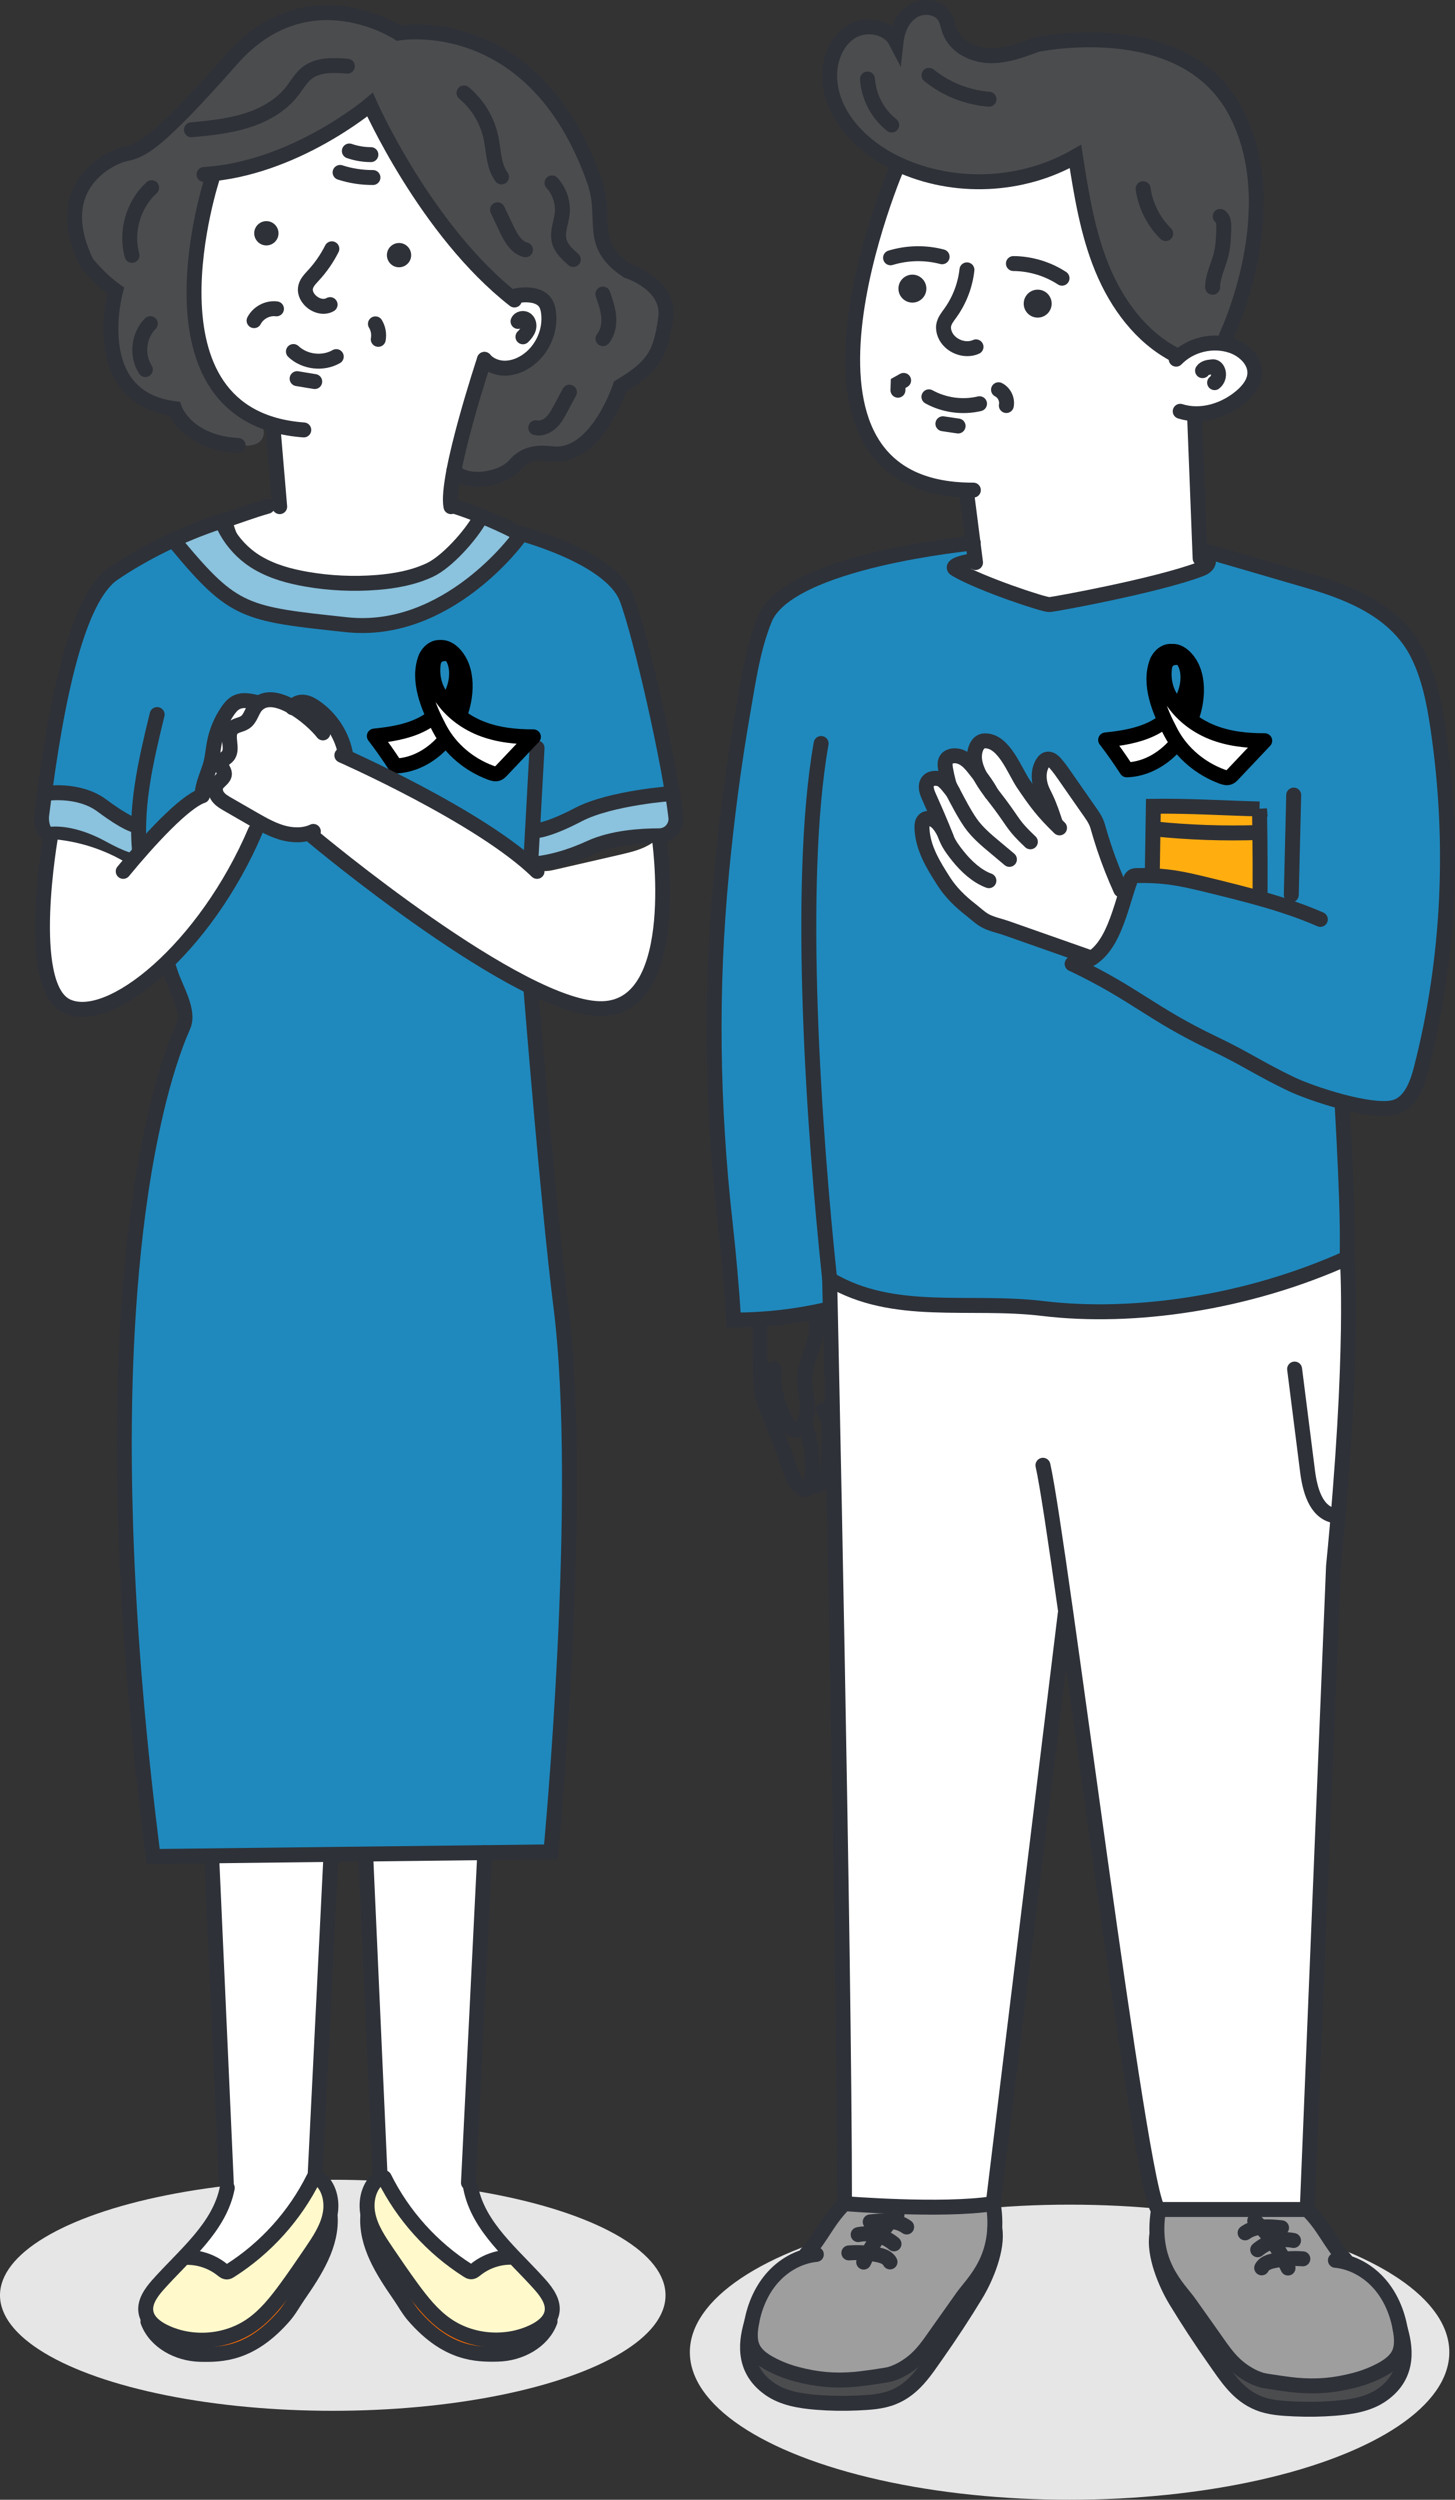 <?xml version="1.0" encoding="UTF-8"?>
<svg xmlns="http://www.w3.org/2000/svg" viewBox="0 0 240.4 412.87">
  <rect x="0" y="0" width="240.4" height="412.87" fill="#333333" stroke="none"/>
  <g style="isolation: isolate;">
    <g id="_圖層_2" data-name="圖層 2">
      <g id="_圖層_1-2" data-name="圖層 1">
        <g>
          <ellipse cx="54.98" cy="379.1" rx="54.98" ry="19.08" style="fill: #e6e6e7; mix-blend-mode: multiply;"/>
          <ellipse cx="176.72" cy="388.5" rx="62.74" ry="24.37" style="fill: #e6e6e7; mix-blend-mode: multiply;"/>
          <g>
            <path d="M75.93,40.32c.32.31.65.62.97.93,1.49,1.47,2.87,3.04,4.13,4.7.81,1.06,1.66,2.23,2.93,2.62,1.64.49,3.53-.46,5.07.28,1.2.58,1.75,2.06,1.65,3.38s-.73,2.55-1.34,3.74c-.23.45-.46.89-.69,1.34-.34.66-.69,1.33-1.24,1.83-1.29,1.17-3.24,1.06-4.97.89-.8-.08-1.68-.21-2.18-.84-.39.63-.58,1.35-.77,2.06-1.15,4.29-2.5,8.52-4.02,12.69l.41-.8c-.62.09-.88.84-.95,1.46-.14,1.23-.5,2.36-.59,3.62-.03.49-.38,4.89-.06,5.01,3.7,1.35,7.33,2.91,10.86,4.68-1.66,1.71-3.35,3.43-5.37,4.68-1.83,1.14-3.89,1.85-5.97,2.43-7.37,2.03-15.22,2.29-22.71.75-2.91-.6-5.82-1.49-8.24-3.22-2.42-1.73-4.29-4.41-4.47-7.38,2.31-.47,4.62-.94,6.94-1.4.41-.08.87-.2,1.08-.56.15-.26.13-.59.1-.9-.37-4-.74-8-1.11-12.01-4.07-1.32-8.32-3.8-10.83-7.25-2.05-2.82-2.98-6.27-3.87-9.64-.55-2.09-1.11-4.19-1.66-6.28-1.43-5.4.32-10.93,1.02-16.47,1.43-.31,2.7-.8,4.03-1.35,1.25-.52,2.8-.28,4.15-.4,3.3-.3,6.55-1.13,9.58-2.47,4.67-2.06,8.73-5.23,12.83-8.27.13-.09.27-.19.43-.2.32,0,.5.36.61.67,1.48,4.4,3.65,8.57,6.46,12.27,1.28,1.68,3.1,3.16,4.08,4.99.92,1.71,2.31,3.06,3.71,4.4Z" style="fill: #fff;"/>
            <path d="M20,134.59c-3.47-2.02-7.19-4.1-11.2-3.9-.43.02-.89.08-1.2.38-.32.3-.4.78-.46,1.22-.15,1.08-.31,2.19-.07,3.26.24,1.07.96,2.1,2.02,2.38.65.18,1.34.05,2.01.04,2.6-.06,4.94,1.44,7.19,2.76,2.24,1.32,4.85,2.54,7.36,1.85.2-.06.41-.13.55-.29.14-.17.18-.4.21-.62.2-1.67.38-3.13-1.14-4.01-1.76-1.01-3.52-2.05-5.27-3.07Z" style="fill: #8bc2dd;"/>
            <path d="M96.44,134.55c3.12-1.19,6.31-2.21,9.54-3.05,1.43-.37,2.88-.71,4.35-.71.18,0,.38.01.51.14.13.13.14.33.14.51.03,1.92,0,3.83-.11,5.74,0,.13-.02.26-.08.37-.1.17-.31.23-.5.28-4.97,1.24-10.12.92-15.01,2.65-2.05.73-4.12,1.74-6.33,1.79-1.31.03-1.33-.28-1.32-1.48,0-.65,0-1.35.1-2,.2-1.27.27-1.76,1.5-1.98,2.52-.45,4.84-1.37,7.22-2.27Z" style="fill: #8bc2dd;"/>
            <path d="M84.32,89.89c-.04.06-.08.11-.12.17-3.49,4.72-8.1,8.9-13.73,10.73-6.15,2-12.7,2.77-19.15,2.19-3.33-.3-6.66-.96-9.74-2.41-.88-.42-1.74-.9-2.58-1.42-3.76-2.37-7.04-5.7-9.54-9.68,2.21-1.65,4.7-2.81,7.28-3.43,2.6,3.28,5.35,6.68,9,8.22,1.42.6,2.93.88,4.43,1.14,4.96.84,10.03,1.33,14.98.37,2.81-.54,5.57-1.59,8.05-3.21,1.23-.8,2.39-1.75,3.43-2.84,1.04-1.09,1.78-2.48,2.56-3.76.08-.14.18-.28.33-.35.16-.07.35-.02.51.03,1.07.32,2.13.66,3.18,1.04.67.24,1.42.58,1.65,1.25.23.67-.13,1.37-.55,1.96Z" style="fill: #8bc2dd;"/>
            <path d="M80.34,59.83c-1.76,3.49-3.13,7.16-4.49,10.82-.86,2.3-.73,5.13-1.12,7.55,2.78.79,4.75.43,7.59-.07.72-.13,1.45-.3,2.08-.69.66-.41,1.15-1.03,1.77-1.49,2.14-1.6,5.2-.98,7.72-1.9,2.06-.75,3.61-2.47,4.85-4.27,1.24-1.8,2.28-3.77,3.77-5.37,3.59-3.86,7.67-7.08,6.98-12.97-.13-1.1-.43-2.19-1.04-3.11-.95-1.41-2.51-2.25-3.89-3.24-1.69-1.22-3.67-2.97-4.53-4.92-.88-1.98-.78-4.04-.98-6.14-.12-1.25-.47-2.46-.81-3.67-.73-2.55-1.47-5.12-2.68-7.49-1.32-2.57-3.16-4.83-4.99-7.06-2.14-2.61-4.34-5.28-7.25-6.97-3.04-1.77-6.62-2.33-10.1-2.87-3.21-.49-6.33-.36-9.44-1.31-1.36-.41-2.66-1.01-4-1.46-6.93-2.31-15.11-.21-20.07,5.15-1.4,1.52-2.56,3.26-4,4.74-2.18,2.24-4.98,3.84-7.02,6.22-.67.78-1.25,1.65-1.97,2.38-.62.63-1.33,1.16-2.07,1.63-1.9,1.22-4.03,2.09-6.24,2.56-4.61.98-6.86,7.6-5.97,12.23.66,3.42,3.12,6.18,5.55,8.68.34.35.7.72,1.16.9-.08-.27-.11-.55-.1-.82-.89,3.55-1.13,7.25-.71,10.88.12,1.02.29,2.04.7,2.98.7,1.6,2.03,2.84,3.38,3.95,2.03,1.66,4.44,3.23,7.05,2.98.55,1.95,2.16,3.48,3.98,4.36,1.83.89,3.86,1.22,5.87,1.5,1.48.2,3.33.19,4.03-1.12.57-1.05,0-2.4-.9-3.2-.89-.8-2.04-1.22-3.06-1.85-1.89-1.17-3.28-3.01-4.24-5.01-.96-2-1.51-4.17-2.03-6.33-.63-2.65-1.2-5.33-1.28-8.05-.05-1.82.12-3.64.51-5.41.88-4.02,1.3-7.67,2.51-11.6.15-.5.32-1.02.68-1.41.45-.49,1.13-.69,1.78-.87,2.43-.66,4.88-1.26,7.28-2,6.11-1.88,12-4.76,16.68-9.1.58,2.58,2,4.89,3.43,7.11,4.46,6.95,9.2,13.72,14.19,20.29,1.28,1.68,2.81,3.48,4.91,3.68,1.42.13,2.88-.51,4.24-.12,1.29.37,2.18,1.63,2.42,2.95s-.07,2.68-.53,3.93c-.74,1.99-1.97,3.9-3.84,4.91-1.87,1-4.41,1.13-5.78-.5Z" style="fill: #4b4c4e;"/>
            <path d="M94.13,91.25c.7.16,1.41.04,2.13.3,2.67.96,5.02,3.81,6.43,6.18,1.89,3.17,2.81,6.8,3.7,10.38l2.91,11.64c.5,2,1.02,3.99,1.5,5.99.25,1.04.2,2.07.07,3.12-.2,1.64-.15,1.7-1.62,2.02-2.34.52-4.76.65-7.11,1.18-4.79,1.1-9.44,2.77-13.82,5-.59,5.59-1.33,11.2-1.49,16.79-.18,6.05.56,11.53,1.35,17.53.46,3.52.65,7.06.83,10.6.22,4.24.44,8.49.66,12.73.19,3.64,1.09,7.14,1.31,10.84.22,3.78.98,7.51,1.72,11.21,1.81,9.02.77,18.05.95,27.25.15,7.89-.37,15.92-.79,23.8-.3,5.64-.59,11.28-.74,16.92-.07,2.85-.11,5.7-.09,8.55.01,1.38.24,2.91.08,4.28-.12,1.01-.66,1.95-.75,3.03-.11,1.47.03,3.04-.63,4.41-.09.18-.19.36-.35.49-.17.13-.39.19-.61.23-.73.14-1.42.08-2.15.07-20.35-.28-40.74-.97-61.03.65-.41.03-.86.06-1.2-.18-.31-.21-.58-.57-.58-.95,0-2.54-.26-5.74-.83-9.73-.97-6.77-2.31-15.57-2.15-22.4.19-8.27-2.1-16.46-1.84-24.73.33-10.53.28-21.07.92-31.59.34-5.59.85-11.17,1.68-16.71.42-2.79.95-5.55,1.49-8.32.43-2.24,1.66-4.96,1.66-7.22.21-.88.43-1.76.64-2.64.66-2.7,1.29-5.43,2.13-8.08.68-2.16,2.06-4.62,1.88-6.93-.16-2.16-1.33-4.6-1.93-6.68-1.32-4.51-2.63-9.03-3.95-13.54-.92-3.15-1.39-7.63-3.04-10.45-1.14-1.95-4.6-3.82-6.81-4.48-2.37-.7-4.74-1.2-7.24-1.1,1.52-9.59,3.4-18.32,6.52-27.51.78-2.3,1.68-4.63,3.29-6.44,1.2-1.35,2.74-2.36,4.26-3.35,1.76-1.15,3.52-2.29,5.28-3.44.31-.2.66-.42,1.04-.38.36.04.65.31.92.56,2.74,2.66,5.58,5.23,8.53,7.66,2.7,2.22,7.12,2.73,10.46,3.63,2.81.75,5.65,1.47,8.54,1.8,2.87.33,6.42.83,9.19-.03,3.11-.96,5.89-2.75,8.6-4.5,1.09-.71,2.19-1.41,3.28-2.12,1.39-.9,3.16-1.67,4.4-2.73,1.08-.93,1.83-2.19,2.59-3.37.58-.89,1.08-2.43,2.3-2.23,1.63.27,3.15.97,4.65,1.66.88.41,1.86,1.06,2.79,1.3.02,0,.05.01.07.02Z" style="fill: #1f89bd;"/>
            <path d="M221.47,209.03c-14.07,6.92-30.32,7.4-45.99,7.63-7.1.1-14.23.17-21.3-.63-3.56-.4-7.09-1.02-10.55-1.97-2.17-.6-6.39-3.93-6.79-.15-.08.74.12,1.46.57,2.05-1.55.64-16.33,1.55-16.31,1.93-.37-8.22-1.02-16.43-1.94-24.61-.69-6.09-2.32-12.75-1.88-18.9.56-7.96,1.22-15.91,1.9-23.86.71-8.23,1.44-16.46,2.24-24.68.3-3.17.62-6.34.95-9.5.55-5.17,2.35-10.28,5.09-14.7.13-.21.26-.42.4-.63.5-.76,1.02-1.51,1.65-2.16.9-.94,1.99-1.67,3.12-2.31,5.12-2.91,11.03-4.04,16.82-5.11,2.57-.48,5.14-.96,7.71-1.44.7-.13,1.43-.26,2.13-.12.7.14,1.38.63,1.53,1.33.25,1.16-2.02,2.47-2.84,3,3.02,1.24,6.09,2.38,9.19,3.43,2.89.97,5.68,2.2,8.73,1.98,4.1-.3,8.17-.96,12.16-1.95,1.93-.48,4.08-.91,5.9-1.74,1.32-.6,3.17-1.06,4.22-2.07.62-.6.88-1.7.97-2.5,4.71.05,9.37,1.22,13.77,2.83,2.25.83,4.46,1.79,6.61,2.85,2.09,1.03,4.34,1.6,6.53,2.39.54.19,1.09.4,1.54.76.57.46.92,1.12,1.33,1.73,1.48,2.19,3.71,3.64,5.09,5.89,1.35,2.2,2.1,4.71,2.76,7.18.7,2.61,1.34,5.23,1.66,7.91.24,2.01.3,4.04.36,6.07.17,6.14.35,12.28.52,18.43.08,2.87.1,5.98-1.56,8.32-.51.72-1.52,1.4-1.82,2.23-.25.7-.04,1.74-.08,2.48-.12,2.43-.3,4.86-.52,7.29-.46,4.88-1.82,10.65-6.44,12.3-1.84.66-5.09.33-6.55,1.74-.84.8-.41,2.5-.39,3.65.03,1.51.06,3.03.08,4.54.11,6.15.23,12.29.34,18.44" style="fill: #1f89bd;"/>
            <path d="M190.76,149.86c.06.46.14.95.43,1.31.39.48,1.05.62,1.67.71,2.49.36,5.02.38,7.54.4,1.74.01,3.48.02,5.22.03.59,0,1.25-.02,1.68-.42.43-.41.49-1.06.52-1.65.26-5.55.26-11.12,0-16.67-4.86-.75-9.8-1-14.71-.74-1.54.08-2.03.28-2.2,1.73-.19,1.69-.41,3.37-.51,5.06-.2,3.41-.08,6.85.37,10.23Z" style="fill: #ffad0f;"/>
            <path d="M51.43,372.25c-1.41,2.81-3.34,5.36-5.64,7.49-.4.37-.82.73-1.19,1.14-.67.74-1.18,1.62-1.85,2.37-1.58,1.78-3.89,2.72-6.19,3.33-.93.24-1.87.45-2.83.48-2.04.07-4.03-.62-5.93-1.37-.2-.08-.42-.16-.63-.13s-.42.24-.36.45c.03.11.11.19.2.27,1.71,1.52,4.16,1.78,6.44,1.97,2.35.2,4.82.38,6.99-.56.62-.27,1.2-.63,1.78-.99.91-.56,1.82-1.12,2.73-1.69.83-.51,4.48-4.96,5.44-6.65.78-1.38,1.73-2.66,2.4-4.09.47-1,1.2-2.9.71-4.01-.61-1.36-1.75,1.38-2.05,1.98Z" style="fill: #ff6d04;"/>
            <path d="M80.32,385.82c-1.64-.08-3.37-.25-4.72-1.18-.9-.62-1.57-1.53-2.46-2.15-.81-.56-1.78-.87-2.55-1.48-.81-.65-1.33-1.58-1.87-2.46-1.78-2.92-3.98-5.54-6.18-8.16-.56.47-.27,1.37.06,2.02,2.34,4.58,5.07,9,8.53,12.81.45.49.91.98,1.45,1.37.84.61,1.83.97,2.81,1.29,2.16.7,4.41,1.21,6.68,1.08,2.26-.13,4.56-.98,6.08-2.66.44-.49.81-1.04,1.33-1.46-3,.98-6.02,1.14-9.16.98Z" style="fill: #ff6d04;"/>
            <path d="M77.17,360.2c.82,1.95,1.65,3.91,2.47,5.86,1.08,2.55,2.29,5.26,4.66,6.69-1.62.19-3.2.67-4.65,1.42-.65.33-1.35.73-2.06.57-.37-.09-.69-.33-1-.56-4.55-3.52-8.56-7.75-11.84-12.48-.39-.56-.77-1.13-.97-1.78-.13-.43-.18-.89-.23-1.34-.6-5.61-1.2-11.21-1.8-16.82-.36-3.32-.16-6.79-.24-10.13-.05-2.31-.54-4.66-.65-6.99-.13-2.65-.25-5.3-.38-7.95-.17-3.47-.33-6.95.01-10.4,6.7.23,13.42.21,20.12-.05-1.07,13.18-2.14,26.37-2.59,39.59-.09,2.56-.57,5.13-.82,7.67-.13,1.28-.07,2.57-.02,3.86.04.88-.35,2.01-.01,2.82Z" style="fill: #fff;"/>
            <path d="M54.38,306.79c-.37,9.18-.75,18.36-1.12,27.54-.09,2.14-.02,4.32-.19,6.46-.16,2.03-.33,4.06-.53,6.1-.29,2.94-.09,5.91-.39,8.85-.07.65-.16,1.3-.15,1.96.02.7.28,1.25.05,1.93-.41,1.19-1.02,2.29-1.74,3.31-1.49,2.11-3.4,3.87-5.22,5.68-.75.75-1.55,1.47-2.17,2.33-.4.56-.74,1.17-1.26,1.63-.5.45-1.14.7-1.77.95l-2.04.82c-.14.06-.29.12-.44.12-.21,0-.41-.09-.61-.19-1.74-.85-3.59-1.49-5.48-1.92,1.28-2.04,2.57-4.08,3.85-6.12.58-.91,1.16-1.84,1.51-2.86.33-.96.46-1.99.54-3,.38-4.48.07-8.99-.24-13.47-.33-4.86-.67-9.72-1-14.58-.28-4.04-.18-8.1-.55-12.14-.07-.77-.16-1.54-.2-2.32-.06-1.01-.05-2.01-.05-3.02.02-2.61.04-5.21.06-7.82,1.13-.73,3.15-.35,4.43-.35,1.64,0,3.27.03,4.91.06,3.26.05,6.53.11,9.8.05Z" style="fill: #fff;"/>
            <path d="M45.55,368.77c-1.41,1.34-2.82,2.69-4.28,3.97-.92.81-1.93,1.62-3.13,1.81-1.5.24-2.94-.51-4.35-1.07-1.41-.56-3.13-.9-4.34.02-.42.32-.73.77-1.03,1.2l-4.08,5.97c-.15.22-.3.45-.31.71-.01.25.11.49.25.71.96,1.54,2.6,2.57,4.33,3.1s3.57.62,5.39.62c1.96,0,3.97-.09,5.77-.88,2.28-1,3.95-2.99,5.54-4.92.7-.85,1.4-1.7,2.1-2.55,1.95-2.37,3.91-4.75,5.51-7.37,1.08-1.77,2.02-3.78,1.79-5.84-.14-1.23-.73-2.4-1.62-3.27-.2-.19-.43-.45-.69-.58-.51-.25-.36-.29-.66.13-.36.5-.5,1.29-.8,1.84-1.33,2.47-3.39,4.46-5.39,6.37Z" style="fill: #fff9cb;"/>
            <path d="M67.46,366c.62.68,1.3,1.3,1.94,1.95,2.38,2.42,4.36,5.46,7.49,6.77.22.09.44.17.68.15.24-.02.45-.15.65-.28.44-.28.88-.55,1.32-.83.76-.48,1.56-.97,2.45-1.04,1.06-.09,2.07.42,3.02.91,1.02.53,2.06,1.08,2.86,1.9,1.05,1.07,1.61,2.51,2.14,3.91.41,1.06.82,2.22.52,3.32-.47,1.74-2.46,2.57-4.24,2.85-2.49.39-5.06.2-7.52-.35-1.69-.38-3.36-.93-4.86-1.8-2.26-1.31-4.04-3.29-5.69-5.31-1.14-1.39-2.24-2.82-3.34-4.25-1-1.3-2.01-2.61-2.65-4.11-.94-2.21-1.03-4.68-.96-7.08.05-1.67,1.38-4.18,2.82-1.9,1.12,1.77,1.94,3.62,3.37,5.19Z" style="fill: #fff9cb;"/>
            <path d="M74.99,77.77c2.05,2.38,8.02,1.5,10.14-1.01,2.11-2.51,5.11-1.86,6.48-1.78,7.09.39,10.86-11.16,10.86-11.16,5.78-3.43,6.72-5.65,7.51-11.27s-6.32-7.82-6.32-7.82c-6.74-4.46-3.21-8.44-5.44-14.82C88.23,1.46,65.83,5.45,65.83,5.45c0,0-14.98-9.94-27.59,4.36-12.6,14.3-15,15.08-17.43,15.57-2.43.49-12.78,5.11-6.49,18.05,0,0,2.1,2.66,4.79,4.57,0,0-4.9,17.64,9.73,19.5,0,0,1.88,5.6,10.52,6.08" style="fill: none; stroke: #2e3138; stroke-linecap: round; stroke-miterlimit: 10; stroke-width: 2.47px;"/>
            <path d="M33.71,28.82c14.83-.9,27.43-11.53,27.43-11.53,0,0,9.25,20.88,23.86,32.26" style="fill: none; stroke: #2e3138; stroke-linecap: round; stroke-miterlimit: 10; stroke-width: 2.47px;"/>
            <path d="M84.63,49.03c.86-.26,1.77-.37,2.67-.32,1.01.06,2.09.36,2.71,1.17.38.49.54,1.12.62,1.74.41,3.14-1.14,6.45-3.82,8.13-1.04.66-2.26,1.08-3.49,1.06-1.23-.02-2.48-.52-3.28-1.45" style="fill: none; stroke: #2e3138; stroke-linecap: round; stroke-miterlimit: 10; stroke-width: 2.47px;"/>
            <path d="M35.15,29.16s-13.23,39.77,15.04,41.85" style="fill: none; stroke: #2e3138; stroke-linecap: round; stroke-miterlimit: 10; stroke-width: 2.47px;"/>
            <path d="M80.04,59.36s-6.47,19.48-5.53,24.32" style="fill: none; stroke: #2e3138; stroke-linecap: round; stroke-miterlimit: 10; stroke-width: 2.47px;"/>
            <path d="M76.66,15.35c2.27,1.89,3.87,4.55,4.47,7.44.46,2.2.4,4.63,1.73,6.43" style="fill: none; stroke: #2e3138; stroke-linecap: round; stroke-miterlimit: 10; stroke-width: 2.47px;"/>
            <path d="M82.2,34.65c.49,1.03.98,2.07,1.47,3.1.7,1.47,1.58,3.1,3.15,3.51" style="fill: none; stroke: #2e3138; stroke-linecap: round; stroke-miterlimit: 10; stroke-width: 2.47px;"/>
            <path d="M91.2,30.21c1.26,1.36,1.89,3.29,1.68,5.13-.17,1.48-.85,2.95-.5,4.4.3,1.29,1.35,2.25,2.34,3.12" style="fill: none; stroke: #2e3138; stroke-linecap: round; stroke-miterlimit: 10; stroke-width: 2.47px;"/>
            <path d="M99.61,48.57c.42,1.21.85,2.44.96,3.72.11,1.28-.14,2.64-.94,3.64" style="fill: none; stroke: #2e3138; stroke-linecap: round; stroke-miterlimit: 10; stroke-width: 2.47px;"/>
            <path d="M94.08,64.77c-.49.92-.98,1.83-1.47,2.75-.44.82-.89,1.65-1.56,2.28-.68.63-1.63,1.05-2.53.85" style="fill: none; stroke: #2e3138; stroke-linecap: round; stroke-miterlimit: 10; stroke-width: 2.47px;"/>
            <path d="M24.84,53.45c-1.96,1.93-2.32,5.28-.82,7.59" style="fill: none; stroke: #2e3138; stroke-linecap: round; stroke-miterlimit: 10; stroke-width: 2.47px;"/>
            <path d="M25.05,31c-3.02,2.75-4.33,7.25-3.24,11.18" style="fill: none; stroke: #2e3138; stroke-linecap: round; stroke-miterlimit: 10; stroke-width: 2.47px;"/>
            <path d="M57.39,10.93c-2.29-.18-4.82-.3-6.64,1.11-1.04.8-1.68,2-2.49,3.03-1.88,2.41-4.68,3.97-7.6,4.87-2.92.9-5.98,1.21-9.03,1.5" style="fill: none; stroke: #2e3138; stroke-linecap: round; stroke-miterlimit: 10; stroke-width: 2.47px;"/>
            <path d="M42.03,38.2c-.18,1.09.56,2.13,1.65,2.31,1.09.18,2.13-.56,2.31-1.65s-.56-2.13-1.65-2.31c-1.09-.18-2.13.56-2.31,1.65Z" style="fill: #2e3138;"/>
            <path d="M63.95,41.81c-.18,1.09.56,2.13,1.65,2.31s2.13-.56,2.31-1.65c.18-1.09-.56-2.13-1.65-2.31-1.09-.18-2.13.56-2.31,1.65Z" style="fill: #2e3138;"/>
            <path d="M61.28,25.54c-1.21,0-2.42-.21-3.56-.6" style="fill: none; stroke: #2e3138; stroke-linecap: round; stroke-miterlimit: 10; stroke-width: 2.47px;"/>
            <path d="M61.62,29.32c-1.84.01-3.68-.27-5.43-.84" style="fill: none; stroke: #2e3138; stroke-linecap: round; stroke-miterlimit: 10; stroke-width: 2.47px;"/>
            <path d="M54.83,41.09c-.8,1.59-1.82,3.07-3.03,4.38-.58.64-1.25,1.3-1.34,2.16-.09.79.33,1.56.91,2.1.84.79,2.17,1.16,3.17.58" style="fill: none; stroke: #2e3138; stroke-linecap: round; stroke-miterlimit: 10; stroke-width: 2.47px;"/>
            <path d="M55.56,58.9c-2.21,1.27-5.23.91-7.08-.84" style="fill: none; stroke: #2e3138; stroke-linecap: round; stroke-miterlimit: 10; stroke-width: 2.47px;"/>
            <path d="M52,63.02c-.97-.16-1.94-.32-2.91-.48" style="fill: none; stroke: #2e3138; stroke-linecap: round; stroke-miterlimit: 10; stroke-width: 2.47px;"/>
            <path d="M62.03,53.49c.46.76.63,1.69.47,2.56" style="fill: none; stroke: #2e3138; stroke-linecap: round; stroke-miterlimit: 10; stroke-width: 2.47px;"/>
            <path d="M45.68,51.01c-1.47-.19-3.02.63-3.7,1.95" style="fill: none; stroke: #2e3138; stroke-linecap: round; stroke-miterlimit: 10; stroke-width: 2.47px;"/>
            <line x1="45.14" y1="71.05" x2="46.21" y2="83.68" style="fill: none; stroke: #2e3138; stroke-linecap: round; stroke-miterlimit: 10; stroke-width: 2.47px;"/>
            <path d="M85.59,53.09c.19-.51.95-.64,1.37-.3s.53.98.36,1.5-.53.95-.92,1.34" style="fill: none; stroke: #2e3138; stroke-linecap: round; stroke-miterlimit: 10; stroke-width: 2.47px;"/>
            <path d="M74.99,83.58c3.38,1.1,6.68,2.46,9.86,4.05" style="fill: none; stroke: #2e3138; stroke-linecap: round; stroke-miterlimit: 10; stroke-width: 2.47px;"/>
            <path d="M79.33,85.6c-1.6,2.9-5.52,7.23-8.29,8.53-2.77,1.3-5.77,1.83-8.75,2.07-3.89.31-7.8.13-11.66-.54-2.8-.49-5.59-1.24-8.11-2.73-2.51-1.49-4.68-3.89-5.87-6.83,2.57-.82,4.99-1.76,7.54-2.48" style="fill: none; stroke: #2e3138; stroke-linecap: round; stroke-miterlimit: 10; stroke-width: 2.47px;"/>
            <path d="M85.05,87.83s15.86,3.92,18.54,11.08c2.3,6.15,7.1,27.31,8.08,36.06.18,1.65-1.12,3.09-2.79,3.08-3,0-7.71.3-11.37,1.98-5.81,2.68-9.82,2.7-9.82,2.7" style="fill: none; stroke: #2e3138; stroke-linecap: round; stroke-miterlimit: 10; stroke-width: 2.47px;"/>
            <line x1="88.73" y1="123.54" x2="87.68" y2="142.74" style="fill: none; stroke: #2e3138; stroke-linecap: round; stroke-miterlimit: 10; stroke-width: 2.47px;"/>
            <path d="M37.61,85.77s-9.52,2.6-18.88,8.97c-5.83,3.97-9.37,19.98-11.84,39.84-.16,1.28.24,3.34,1.53,3.21,1.77-.19,4.88.3,8.44,2.26,6.59,3.61,6.32,1.64,6.32,1.64" style="fill: none; stroke: #2e3138; stroke-linecap: round; stroke-miterlimit: 10; stroke-width: 2.47px;"/>
            <path d="M25.96,118.02c-1.89,7.77-3.8,15.75-2.77,23.67.27,2.13.76,4.22,1.28,6.3,1.09,4.34,2.35,8.65,3.77,12.9.84,2.51,3.11,6.1,2.04,8.57-.44,1.01-.86,2.03-1.24,3.07-1.72,4.67-2.96,9.52-3.98,14.38-1.8,8.55-2.88,17.25-3.57,25.96-1.03,13.07-1.15,26.21-.73,39.31.59,18.21,2.24,36.38,4.54,54.45l65.72-.77s5.62-58.65,1.65-90.11c-2.11-16.69-4.98-52.81-4.98-52.81" style="fill: none; stroke: #2e3138; stroke-linecap: round; stroke-miterlimit: 10; stroke-width: 2.47px;"/>
            <path d="M85.66,88.83s-11.68,16.15-28.41,14.35c-16.74-1.79-18.61-1.95-27.97-13.2" style="fill: none; stroke: #2e3138; stroke-linecap: round; stroke-miterlimit: 10; stroke-width: 2.47px;"/>
            <path d="M111.12,131.05s-10.21.7-15.57,3.5c-5.36,2.81-7.26,2.67-7.26,2.67" style="fill: none; stroke: #2e3138; stroke-linecap: round; stroke-miterlimit: 10; stroke-width: 2.47px;"/>
            <path d="M22.24,136.28s-1.4-.25-5.37-3.21c-3.97-2.96-9.51-1.99-9.51-1.99" style="fill: none; stroke: #2e3138; stroke-linecap: round; stroke-miterlimit: 10; stroke-width: 2.47px;"/>
            <line x1="80.1" y1="305.99" x2="77.4" y2="360.51" style="fill: none; stroke: #2e3138; stroke-linecap: round; stroke-miterlimit: 10; stroke-width: 2.47px;"/>
            <line x1="60.43" y1="306.63" x2="62.8" y2="359.42" style="fill: none; stroke: #2e3138; stroke-linecap: round; stroke-miterlimit: 10; stroke-width: 2.47px;"/>
            <line x1="54.67" y1="306.62" x2="52.06" y2="359.42" style="fill: none; stroke: #2e3138; stroke-linecap: round; stroke-miterlimit: 10; stroke-width: 2.47px;"/>
            <line x1="35" y1="307.26" x2="37.39" y2="360.51" style="fill: none; stroke: #2e3138; stroke-linecap: round; stroke-miterlimit: 10; stroke-width: 2.47px;"/>
            <path d="M77.77,361.33c1.28,6.55,7.05,11.05,11.48,16.04,1.15,1.3,2.3,2.93,1.93,4.62-.31,1.44-1.63,2.43-2.95,3.08-4.56,2.24-10.32,1.8-14.48-1.1-2.29-1.59-4.05-3.81-5.7-6.06-1.43-1.95-2.79-3.95-4.15-5.95-1.29-1.9-2.62-3.87-3.09-6.12-.48-2.25.09-4.88,1.97-6.21" style="fill: none; stroke: #2e3138; stroke-linecap: round; stroke-miterlimit: 10; stroke-width: 2.47px;"/>
            <path d="M84.27,372.81c-2.03.02-4.05.74-5.64,2.01-.25.2-.52.42-.84.4-.19-.02-.35-.12-.51-.22-5.87-3.73-10.7-9.09-13.79-15.32" style="fill: none; stroke: #2e3138; stroke-linecap: round; stroke-miterlimit: 10; stroke-width: 2.47px;"/>
            <path d="M90.88,383.41c-1.26,3.37-5,5.32-8.59,5.41s-8.41,0-13.89-6.28c-.91-1.04-1.57-2.28-2.36-3.42-2.76-4-5.64-8.42-5.26-13.26" style="fill: none; stroke: #2e3138; stroke-linecap: round; stroke-miterlimit: 10; stroke-width: 2.47px;"/>
            <path d="M37.55,361.36c-1.28,6.55-7.05,11.05-11.48,16.04-1.15,1.3-2.3,2.93-1.93,4.62.31,1.44,1.63,2.43,2.95,3.08,4.56,2.24,10.32,1.8,14.48-1.1,2.29-1.59,4.05-3.81,5.7-6.06,1.43-1.95,2.79-3.95,4.15-5.95,1.29-1.9,2.62-3.87,3.09-6.12.48-2.25-.09-4.88-1.97-6.21" style="fill: none; stroke: #2e3138; stroke-linecap: round; stroke-miterlimit: 10; stroke-width: 2.47px;"/>
            <path d="M31.05,372.84c2.03.02,4.05.74,5.64,2.01.25.2.52.42.84.4.19-.02.35-.12.51-.22,5.87-3.73,10.7-9.09,13.79-15.32" style="fill: none; stroke: #2e3138; stroke-linecap: round; stroke-miterlimit: 10; stroke-width: 2.47px;"/>
            <path d="M24.44,383.44c1.26,3.37,5,5.32,8.59,5.41,3.59.09,8.41,0,13.89-6.28.91-1.04,1.57-2.28,2.36-3.42,2.76-4,5.64-8.42,5.26-13.26" style="fill: none; stroke: #2e3138; stroke-linecap: round; stroke-miterlimit: 10; stroke-width: 2.47px;"/>
            <polygon points="137.11 213.05 139.53 362.76 140.35 364.02 162.99 364.18 164.46 362.76 172.32 296.62 176.5 269.22 179.46 290.5 188.31 351.21 190.68 363.2 192.34 365.22 216.02 364.13 221.17 249.5 222.81 213.93 222.59 207.78 205.5 213.93 197.57 215.53 179.96 216.71 163.56 216.27 150.39 215.2 141.23 214.03 138.1 211.87 137.11 213.05" style="fill: #fff;"/>
            <path d="M148.26,27.29c-.81,2.68-1.62,5.37-2.43,8.05-1.21,4.01-2.42,8.02-3.15,12.14-.43,2.44-.7,4.91-.96,7.38-.47,4.48-.91,9.07.17,13.44.27,1.11.65,2.19,1.17,3.21,1.53,2.96,4.27,5.16,7.27,6.61,3,1.46,6.27,2.25,9.51,3.02.25,2.9.71,5.64.96,8.54.1,1.09.08,2.42-.87,2.98-.55.32-1.45.55-1.3,1.16.05.19.21.34.37.46,4.36,3.58,10.15,5.12,15.8,5.08,1.22,0,2.44-.08,3.63-.35,1.26-.28,2.47-.76,3.7-1.17,5.48-1.83,11.46-2.17,16.62-4.77-.52-5.4-1.04-10.84-.67-16.25.19-2.75-.43-5.5.01-8.23,2.07-.72,3.74-1.43,5.58-2.62.97-.63,1.93-1.35,2.45-2.38.85-1.68.25-3.84-1.1-5.14-1.35-1.3-3.29-1.85-5.17-1.86-1.88-.01-3.72.44-5.54.9-.39.1-.79.19-1.19.13-.37-.06-.7-.26-1.01-.46-5.27-3.38-9.22-8.76-10.87-14.79-.71-2.58-1.02-5.28-1.93-7.79-1.01-2.76-2.77-5.46-2.33-8.37-2.54.87-5.09,1.74-7.63,2.61-1.67.57-3.35,1.14-5.1,1.41-1.8.27-3.63.2-5.43,0-3.69-.41-7.15-1.43-10.54-2.93Z" style="fill: #fff;"/>
            <path d="M130.34,395.93c3.67,1.48,7.77,1.38,11.72,1.24,2.31-.08,4.75-.2,6.65-1.52,1.02-.7,1.79-1.7,2.55-2.68,1.9-2.46,3.8-4.91,5.69-7.37,1.43-1.85,2.92-3.85,3.1-6.18-1.43-.19-2.66.95-3.62,2.01-1.92,2.12-3.74,4.34-5.44,6.64-.98,1.32-1.98,2.72-3.48,3.41-1.25.57-2.68.56-4.05.54-2.75-.04-5.49-.08-8.24-.12-2.05-.03-4.12-.06-6.09-.63-1.21-.35-5.95-3.75-4.62-.53.98,2.37,3.53,4.25,5.83,5.18Z" style="fill: #4b4c4e;"/>
            <path d="M134.79,371.25c-.46.67-.96,1.33-1.62,1.8-.75.53-1.65.77-2.48,1.16-2.34,1.09-3.99,3.32-4.9,5.73-.91,2.41-1.15,5.02-1.29,7.59-.02.44-.04.92.2,1.3.23.36.65.55,1.05.71,3.5,1.43,7.12,2.64,10.87,3.09,5.8.7,12.21-.74,16-5.18,1.12-1.32,1.98-2.84,3-4.24.83-1.13,1.76-2.18,2.62-3.28,3.27-4.18,5.47-9.18,6.36-14.41.04-.26.08-.54-.02-.79-.23-.55-.99-.59-1.59-.55-5.9.46-11.82.58-17.73.36-1.84-.07-5.36-1.06-6.77.3-1.54,1.48-2.44,4.6-3.7,6.41Z" style="fill: #9e9e9f;"/>
            <path d="M225.55,396.61c-3.67,1.48-7.77,1.38-11.72,1.24-1.82-.06-3.71-.13-5.41-.84-1.88-.78-3.27-1.67-4.57-3.17-2.04-2.35-3.79-5.57-5.54-8.14-.65-.96-1.26-1.94-1.87-2.93-.5-.8-1-1.62-1.19-2.55.87-.05,1.47-.19,2.29.24.75.4,1.37,1.03,1.93,1.65,1.92,2.12,3.74,4.34,5.44,6.64.98,1.32,1.98,2.72,3.48,3.41,1.25.57,2.68.56,4.05.54,2.75-.04,5.49-.08,8.24-.12,2.05-.03,4.12-.06,6.09-.63,1.21-.35,5.95-3.75,4.62-.53-.98,2.37-3.53,4.25-5.83,5.18Z" style="fill: #4b4c4e;"/>
            <path d="M220.53,372.3c.46.67.96,1.33,1.62,1.8.75.53,1.65.77,2.48,1.16,1.58.74,2.86,2.01,3.78,3.47.45.71.7,1.52,1.11,2.24.5.87,1.2,1.5,1.39,2.54.09.47.07.95.05,1.43-.05,1.2-.1,2.41-.15,3.61-.05,1.16-.11,1.57-1.24,2.03-3.5,1.43-7.12,2.64-10.87,3.09-5.8.7-12.21-.74-16-5.18-1.12-1.32-1.98-2.84-3-4.24-.83-1.13-1.76-2.18-2.62-3.28-3.27-4.18-5.47-9.18-6.36-14.41-.04-.26-.08-.54.02-.79.23-.55.99-.59,1.59-.55,5.9.46,11.82.58,17.73.36,1.84-.07,5.36-1.06,6.77.3,1.54,1.48,2.44,4.6,3.7,6.41Z" style="fill: #9e9e9f;"/>
            <path d="M158.33,5.96c-1.09-1.64-1.62-3.94-3.47-4.61-1.19-.43-2.53.02-3.6.71-1.45.94-2.6,2.32-3.27,3.9-2.04-1.33-4.77-1.54-7-.54-2.22,1.01-3.86,3.2-4.21,5.61-.55,3.9,2.05,7.5,4.68,10.43,3.39,3.78,7.42,6.01,12.32,7.36,3.87,1.06,7.95,1.35,11.93.81,3.81-.51,7.72-1.12,11.16-2.93,1.3,11.5,6.78,22.49,15.18,30.44.45.43.94.86,1.54.99.52.11,1.05-.02,1.57-.14,1.85-.45,3.69-.9,5.54-1.36.76-.19,1.56-.39,2.11-.94.48-.47.7-1.14.91-1.78,1.91-5.91,3.34-12.06,3.46-18.3.03-1.89-.05-3.79-.29-5.66-.21-1.67-.1-3.33-.42-5-.63-3.36-2.1-6.54-4.18-9.25-.63-.82-1.33-1.61-2.13-2.27-.53-.44-1.11-.82-1.68-1.2-3.18-2.11-6.21-4.19-10.01-4.98-2.48-.51-5.03-.54-7.56-.43-4.55.19-9.07.79-13.56,1.55-3.49.59-6.75,1.01-9.04-2.42Z" style="fill: #4b4c4e;"/>
            <path d="M153.06,47.67c0,1.28-1.04,2.31-2.31,2.31s-2.31-1.04-2.31-2.31,1.04-2.31,2.31-2.31,2.31,1.04,2.31,2.31Z" style="fill: #2e3138;"/>
            <circle cx="171.45" cy="50.15" r="2.31" style="fill: #2e3138;"/>
            <path d="M194.19,58.62c-5.65-2.92-9.66-8.38-12.08-14.26-2.42-5.88-3.43-12.23-4.42-18.51-8.81,5.06-20.08,5.55-29.29,1.28-5.9-2.73-11.29-8.09-11.32-14.6-.02-2.83,1.16-5.82,3.58-7.3,2.42-1.48,6.09-.87,7.39,1.64.22-1.99,1.11-4.03,2.83-5.07,1.72-1.04,4.31-.68,5.28,1.08.38.69.48,1.49.75,2.22.93,2.55,3.78,3.99,6.49,4.09,2.71.1,5.34-.87,7.88-1.82,0,0,24.12-5.21,32.79,10.91,8.67,16.12-1.48,37.31-1.48,37.31" style="fill: none; stroke: #2e3138; stroke-linecap: round; stroke-miterlimit: 10; stroke-width: 2.47px;"/>
            <path d="M194.33,59.32c2.32-2.41,6.08-3.3,9.23-2.2,2.03.71,3.91,2.52,3.77,4.66-.1,1.48-1.12,2.73-2.24,3.69-2.75,2.34-6.65,3.56-10.09,2.46" style="fill: none; stroke: #2e3138; stroke-linecap: round; stroke-miterlimit: 10; stroke-width: 2.47px;"/>
            <path d="M148.4,27.13s-23.44,53.94,12.42,53.82" style="fill: none; stroke: #2e3138; stroke-linecap: round; stroke-miterlimit: 10; stroke-width: 2.47px;"/>
            <line x1="197.4" y1="69.36" x2="198.29" y2="92.22" style="fill: none; stroke: #2e3138; stroke-linecap: round; stroke-miterlimit: 10; stroke-width: 2.47px;"/>
            <path d="M159.69,81.25c.5,3.89.99,7.78,1.49,11.66" style="fill: none; stroke: #2e3138; stroke-linecap: round; stroke-miterlimit: 10; stroke-width: 2.47px;"/>
            <path d="M159.76,44.57c-.28,2.55-1.23,5.03-2.73,7.12-.47.65-1.01,1.31-1.12,2.1-.07.48.03.98.21,1.43.78,1.91,3.26,2.91,5.14,2.07" style="fill: none; stroke: #2e3138; stroke-linecap: round; stroke-miterlimit: 10; stroke-width: 2.47px;"/>
            <path d="M167.44,43.53c2.83.02,5.66.87,8.03,2.42" style="fill: none; stroke: #2e3138; stroke-linecap: round; stroke-miterlimit: 10; stroke-width: 2.47px;"/>
            <path d="M155.66,42.41c-2.78-.73-5.77-.67-8.52.17" style="fill: none; stroke: #2e3138; stroke-linecap: round; stroke-miterlimit: 10; stroke-width: 2.47px;"/>
            <path d="M153.48,65.54c2.52,1.39,5.56,1.81,8.36,1.14" style="fill: none; stroke: #2e3138; stroke-linecap: round; stroke-miterlimit: 10; stroke-width: 2.47px;"/>
            <path d="M155.79,69.99c.84.12,1.67.25,2.51.37" style="fill: none; stroke: #2e3138; stroke-linecap: round; stroke-miterlimit: 10; stroke-width: 2.47px;"/>
            <path d="M164.98,64.37c.93.46,1.49,1.58,1.29,2.61" style="fill: none; stroke: #2e3138; stroke-linecap: round; stroke-miterlimit: 10; stroke-width: 2.47px;"/>
            <path d="M149.3,62.83c-.3.17-.6.33-.9.5-.01.38-.03.75-.04,1.12" style="fill: none; stroke: #2e3138; stroke-linecap: round; stroke-miterlimit: 10; stroke-width: 2.47px;"/>
            <path d="M160.78,92.65c-1.07.06-4.1.77-2.8,1.41,4.01,2.36,14.53,5.85,15.41,5.8.85-.05,17.64-3.12,24.81-5.8.58-.22,1.22-.52,1.42-1.1.2-.59-.47-1.37-.98-1.01" style="fill: none; stroke: #2e3138; stroke-linecap: round; stroke-miterlimit: 10; stroke-width: 2.47px;"/>
            <path d="M198.69,61.22c.32-.47.95-.57,1.52-.62.13-.01.26-.03.39,0,.25.06.44.27.56.5.36.69.14,1.63-.48,2.1" style="fill: none; stroke: #2e3138; stroke-linecap: round; stroke-miterlimit: 10; stroke-width: 2.47px;"/>
            <path d="M153.49,12.44c2.81,2.27,6.32,3.67,9.92,3.95" style="fill: none; stroke: #2e3138; stroke-linecap: round; stroke-miterlimit: 10; stroke-width: 2.47px;"/>
            <path d="M143.33,13.05c.19,2.94,1.68,5.78,4,7.6" style="fill: none; stroke: #2e3138; stroke-linecap: round; stroke-miterlimit: 10; stroke-width: 2.47px;"/>
            <path d="M188.87,31.17c.39,2.79,1.72,5.44,3.73,7.41" style="fill: none; stroke: #2e3138; stroke-linecap: round; stroke-miterlimit: 10; stroke-width: 2.47px;"/>
            <path d="M201.6,35.74c.57.37.62,1.17.6,1.85-.03,1.5-.09,3.01-.45,4.47-.45,1.81-1.38,3.52-1.4,5.39" style="fill: none; stroke: #2e3138; stroke-linecap: round; stroke-miterlimit: 10; stroke-width: 2.47px;"/>
            <path d="M135.67,122.8c-4.14,23.33-1.09,64.92,1.41,88.49,10.57,6.3,23.03,3.35,35.24,4.83,14.86,1.79,33.6-.83,50.27-8.34" style="fill: none; stroke: #2e3138; stroke-linecap: round; stroke-miterlimit: 10; stroke-width: 2.47px;"/>
            <path d="M208.1,133.6c.11,5.94.13,11.88.06,17.83,0,.27-.01.56-.18.76-.22.27-.62.29-.97.29h-14.61c-1.18-.01-2.13-.98-2.11-2.15l.27-17.16c5.85-.09,11.69.3,17.54.44Z" style="fill: none; stroke: #2e3138; stroke-linecap: round; stroke-miterlimit: 10; stroke-width: 2.47px;"/>
            <path d="M190.78,136.91c5.73.59,11.5.78,17.26.59" style="fill: none; stroke: #2e3138; stroke-linecap: round; stroke-miterlimit: 10; stroke-width: 2.47px;"/>
            <path d="M137.08,211.29s2.45,111.85,2.45,152.67c0,0,16.09,1.32,24.57,0l11.91-97.48" style="fill: none; stroke: #2e3138; stroke-linecap: round; stroke-miterlimit: 10; stroke-width: 2.47px;"/>
            <path d="M172.32,242.01c2.85,12.62,16.21,121.72,19.1,122.92h24.57l4.34-106.25c3.53-35.99,2.26-50.91,2.26-50.91,0-3.16.22-6.55-.87-25.9" style="fill: none; stroke: #2e3138; stroke-linecap: round; stroke-miterlimit: 10; stroke-width: 2.47px;"/>
            <path d="M164.1,363.96c1.47,8.86-3.29,12.93-5.07,15.44-1.31,1.85-2.62,3.71-3.94,5.56-1.11,1.57-2.32,3.42-3.76,4.71-1.2,1.07-2.72,2.02-4.28,2.47-.7.2-4.7.75-5.65.83-3.45.31-6.38.06-9.75-.83-1.53-.4-3.02-.98-4.41-1.73-1.18-.64-2.34-1.47-2.89-2.69-.49-1.09-.43-2.34-.26-3.51.42-2.85,1.52-5.64,3.38-7.83s4.54-3.76,7.41-4.03" style="fill: none; stroke: #2e3138; stroke-linecap: round; stroke-miterlimit: 10; stroke-width: 2.47px;"/>
            <path d="M133.24,372.26c2.62-2.93,3.49-5.54,6.29-8.31" style="fill: none; stroke: #2e3138; stroke-linecap: round; stroke-miterlimit: 10; stroke-width: 2.47px;"/>
            <path d="M124.2,383.55c-.76,2.63-1.9,7.59,2.94,10.99,2.24,1.58,5.08,2.02,7.81,2.24,2.23.18,4.47.21,6.71.11,2.01-.1,4.03-.19,5.91-.95,3.44-1.38,5.26-4.34,7.31-7.25,2.22-3.16,4.34-6.39,6.35-9.7,1.73-2.85,3.67-7.59,3.14-10.89" style="fill: none; stroke: #2e3138; stroke-linecap: round; stroke-miterlimit: 10; stroke-width: 2.47px;"/>
            <path d="M148.2,365.8c-2.29,2.24-4.17,4.9-5.5,7.82" style="fill: none; stroke: #2e3138; stroke-linecap: round; stroke-miterlimit: 10; stroke-width: 2.47px;"/>
            <path d="M143.78,366.98c2.06-.22,4.34-.38,6.02.84" style="fill: none; stroke: #2e3138; stroke-linecap: round; stroke-miterlimit: 10; stroke-width: 2.47px;"/>
            <path d="M141.79,369.08c2.07-.42,4.32.16,5.92,1.53" style="fill: none; stroke: #2e3138; stroke-linecap: round; stroke-miterlimit: 10; stroke-width: 2.47px;"/>
            <path d="M140.25,372.1c1.61-.12,3.24-.02,4.82.32.78.16,1.63.45,1.98,1.17" style="fill: none; stroke: #2e3138; stroke-linecap: round; stroke-miterlimit: 10; stroke-width: 2.47px;"/>
            <path d="M191.42,364.93c-1.47,8.86,3.29,12.93,5.07,15.44,1.31,1.85,2.62,3.71,3.94,5.56,1.11,1.57,2.32,3.42,3.76,4.71,1.2,1.07,2.72,2.02,4.28,2.47.7.2,4.7.75,5.65.83,3.45.31,6.38.06,9.75-.83,1.53-.4,3.02-.98,4.41-1.73,1.18-.64,2.34-1.47,2.89-2.69.49-1.09.43-2.34.26-3.51-.42-2.85-1.52-5.64-3.38-7.83s-4.54-3.76-7.41-4.03" style="fill: none; stroke: #2e3138; stroke-linecap: round; stroke-miterlimit: 10; stroke-width: 2.47px;"/>
            <path d="M222.28,373.24c-2.62-2.93-3.49-5.54-6.29-8.31" style="fill: none; stroke: #2e3138; stroke-linecap: round; stroke-miterlimit: 10; stroke-width: 2.47px;"/>
            <path d="M231.31,384.53c.76,2.63,1.9,7.59-2.94,10.99-2.24,1.58-5.08,2.02-7.81,2.24-2.23.18-4.47.21-6.71.11-2.01-.1-4.03-.19-5.91-.95-3.44-1.38-5.26-4.34-7.31-7.25-2.22-3.16-4.34-6.39-6.35-9.7-1.73-2.85-3.67-7.59-3.14-10.89" style="fill: none; stroke: #2e3138; stroke-linecap: round; stroke-miterlimit: 10; stroke-width: 2.47px;"/>
            <path d="M207.31,366.78c2.29,2.24,4.17,4.9,5.5,7.82" style="fill: none; stroke: #2e3138; stroke-linecap: round; stroke-miterlimit: 10; stroke-width: 2.47px;"/>
            <path d="M211.74,367.95c-2.06-.22-4.34-.38-6.02.84" style="fill: none; stroke: #2e3138; stroke-linecap: round; stroke-miterlimit: 10; stroke-width: 2.47px;"/>
            <path d="M213.72,370.05c-2.07-.42-4.32.16-5.92,1.53" style="fill: none; stroke: #2e3138; stroke-linecap: round; stroke-miterlimit: 10; stroke-width: 2.47px;"/>
            <path d="M215.26,373.08c-1.61-.12-3.24-.02-4.82.32-.78.16-1.63.45-1.98,1.17" style="fill: none; stroke: #2e3138; stroke-linecap: round; stroke-miterlimit: 10; stroke-width: 2.47px;"/>
            <path d="M213.9,226.12c.71,5.61,1.42,11.22,2.13,16.83.38,3,1.31,6.65,4.25,7.35" style="fill: none; stroke: #2e3138; stroke-linecap: round; stroke-linejoin: round; stroke-width: 2.47px;"/>
            <g>
              <path d="M195.83,109.61c.67,1.5.54,3.34-.02,4.9-.98,2.74-3.16,4.76-5.55,5.9s-5,1.53-7.58,1.8c1.22,1.59,2.38,3.24,3.48,4.94,5.46-.16,10.51-5.2,11.39-11.37.28-1.93.16-4.01-.68-5.7-.62-1.25-1.85-2.57-3.17-2.49.88.36,1.69,1.05,2.12,2.02Z" style="fill: #fff; stroke: #000; stroke-linecap: round; stroke-linejoin: round; stroke-width: 2.47px;"/>
              <path d="M195.85,108.83s-3.11-1.13-3.45,1.49c-.21,1.64.08,3.3.87,4.69,1.61,2.82,4.2,4.8,6.98,5.92,2.78,1.11,5.76,1.42,8.71,1.41-1.75,1.85-3.49,3.7-5.24,5.54-.18.19-.37.39-.6.49-.39.17-.83.04-1.23-.11-3.42-1.27-6.57-3.76-8.44-7.29-1.87-3.52-3.76-8.05-2.24-11.78,0,0,1.49-3.36,4.63-.36Z" style="fill: #fff; stroke: #000; stroke-linecap: round; stroke-linejoin: round; stroke-width: 2.47px;"/>
            </g>
            <g>
              <path d="M74.99,108.97c.67,1.5.54,3.34-.02,4.9-.98,2.74-3.16,4.76-5.54,5.9-2.39,1.15-5,1.53-7.58,1.8,1.22,1.59,2.38,3.24,3.48,4.94,5.46-.16,10.51-5.2,11.39-11.37.28-1.93.16-4.01-.68-5.7-.62-1.25-1.85-2.57-3.17-2.49.88.36,1.69,1.05,2.12,2.02Z" style="fill: #fff; stroke: #000; stroke-linecap: round; stroke-linejoin: round; stroke-width: 2.47px;"/>
              <path d="M75.02,108.19s-3.11-1.13-3.45,1.49c-.21,1.64.08,3.3.87,4.69,1.61,2.82,4.2,4.8,6.98,5.92,2.78,1.11,5.76,1.42,8.71,1.41-1.75,1.85-3.49,3.7-5.24,5.54-.18.19-.37.39-.6.49-.39.17-.83.04-1.23-.11-3.42-1.27-6.57-3.76-8.44-7.29s-3.76-8.05-2.24-11.78c0,0,1.49-3.36,4.63-.36Z" style="fill: #fff; stroke: #000; stroke-linecap: round; stroke-linejoin: round; stroke-width: 2.47px;"/>
            </g>
            <g>
              <path d="M21.26,142.73c-3.9-2.42-8.41-3.87-12.99-4.17-1.02,6.96-1.08,14.06-.19,21.03.23,1.78.58,3.69,1.85,4.96,1.43,1.43,3.69,1.68,5.68,1.34,4.54-.78,8.2-4.07,11.43-7.37,6.37-6.5,12.27-13.75,15.36-22.3,2.17,1.89,5.6.83,8.29,1.85.75.28,1.43.72,2.08,1.19,1.37.98,2.66,2.08,3.91,3.2.57.51,1.12,1.16,1.72,1.61.68.52,1.63.85,2.39,1.25.69.36,1.38.71,2.04,1.12,1.15.7,2.2,1.55,3.14,2.52.48.5.92,1.02,1.33,1.57.39.51.98.71,1.55,1.02,2.7,1.48,5.24,3.22,7.82,4.89,5.75,3.71,11.61,7.46,18.2,9.31,1.99.56,4.08.94,6.11.59,7.3-1.26,8.42-11.93,8.9-17.68.16-1.97.03-3.95-.24-5.91-.1-.75.07-3.96-1.07-3.91-.3.01-.56.21-.82.38-1.55,1.07-3.44,1.51-5.28,1.94-3.58.82-7.16,1.65-10.74,2.47-.64.15-1.29.29-1.94.22-.99-.12-1.9-.91-2.67-1.5-3.97-3.01-8.54-5.19-12.91-7.6-4.56-2.52-9.12-5.03-13.67-7.55-2.22-1.23-3.13-1.68-3.89-4.15-.45-1.47-1.08-2.91-2.08-4.08-1.54-1.82-4.28-2.94-6.62-2.86-1.91.07-3.82.14-5.73.21-.94.03-1.88.09-2.82.1-.79.01-1.39.41-1.91,1-.42.47-.74,1.02-1.07,1.56-.29.49-.59.98-.79,1.52-.2.52-.2,1.05-.21,1.6-.04,1.2-.02,2.41-.18,3.61-.48,3.58-2.45,5.95-5.32,7.87-3.33,2.23-6.14,6.1-8.69,9.16Z" style="fill: #fff;"/>
              <path d="M20.36,143.92c4.23-5.14,10.06-11.48,13.08-12.49" style="fill: none; stroke: #2e3138; stroke-linecap: round; stroke-miterlimit: 10; stroke-width: 2.47px;"/>
              <path d="M8.42,137.79s-4.5,24.98,2.6,28.38c7.1,3.4,22.9-9.52,31.18-28.95" style="fill: none; stroke: #2e3138; stroke-linecap: round; stroke-miterlimit: 10; stroke-width: 2.47px;"/>
              <path d="M56.48,124.75s22.9,10.09,32.25,19.17" style="fill: none; stroke: #2e3138; stroke-linecap: round; stroke-miterlimit: 10; stroke-width: 2.47px;"/>
              <path d="M108.89,138.07s4.16,28.07-9.28,28.53c-13.44.46-47.92-28.43-47.92-28.43" style="fill: none; stroke: #2e3138; stroke-linecap: round; stroke-miterlimit: 10; stroke-width: 2.47px;"/>
              <path d="M53.36,121.05c-1.83-2.38-8.23-7.73-11.06-4.45-.71.82-.89,2.08-1.79,2.69-.68.47-1.64.47-2.19,1.08-1.06,1.16.34,3.33-.7,4.51-.36.41-.99.65-1.09,1.2-.11.6.53,1.09.55,1.7.02.8-.97,1.2-1.34,1.91-.32.61-.12,1.4.3,1.94.43.55,1.05.9,1.65,1.25,1.37.79,2.74,1.57,4.1,2.36,1.54.88,3.09,1.77,4.79,2.27,1.7.49,3.59.56,5.19-.19" style="fill: none; stroke: #2e3138; stroke-linecap: round; stroke-miterlimit: 10; stroke-width: 2.47px;"/>
              <path d="M48.34,116.89c.29-.65,1.06-.97,1.76-.92.7.05,1.35.41,1.93.8,2.7,1.84,4.6,4.82,5.11,8.05" style="fill: none; stroke: #2e3138; stroke-linecap: round; stroke-miterlimit: 10; stroke-width: 2.47px;"/>
              <path d="M33.4,131.2c.08-1.84,1.04-3.52,1.48-5.32.25-1.02.32-2.08.52-3.11.35-1.9,1.11-3.73,2.2-5.32.38-.55.82-1.1,1.41-1.41,1.07-.57,2.38-.28,3.56.03" style="fill: none; stroke: #2e3138; stroke-linecap: round; stroke-miterlimit: 10; stroke-width: 2.47px;"/>
            </g>
            <path d="M213.35,147.8c.13-5.49.27-10.98.4-16.48" style="fill: none; stroke: #2e3138; stroke-linecap: round; stroke-miterlimit: 10; stroke-width: 2.47px;"/>
            <path d="M160.81,89.69s-30.49,2.85-34.45,12.54c-1.99,4.87-2.75,10.42-3.65,15.57-1.52,8.7-2.64,17.47-3.49,26.26-1.87,19.43-1.57,38.52.58,57.84.6,5.36,1.07,10.74,1.42,16.13,5.2,0,10.4-.59,15.46-1.76" style="fill: none; stroke: #2e3138; stroke-linecap: round; stroke-miterlimit: 10; stroke-width: 2.47px;"/>
            <g>
              <path d="M182.26,141.11c-.54-1.67-.91-3.38-1.48-5.04-1.2-3.54-3.27-6.79-5.98-9.36-.46-.44-1.03-.88-1.65-.78-.54.08-.94.57-1.09,1.09-.15.52-.09,1.08-.03,1.61.32,2.55.91,5.07,1.75,7.51-3.8-3.5-4.83-9.27-8.63-12.76-.6-.55-1.37-1.06-2.17-.88-.95.21-1.41,1.25-1.75,2.16-.19.49-.54,1.08-1.06.98-.17-.03-.32-.14-.47-.23-.89-.53-2.12-.39-2.86.33-.74.72-.91,1.95-.41,2.85-.8-.12-1.68-.21-2.34.26-.88.63-.89,1.95-.55,2.98.34,1.03.96,1.99,1.04,3.07-.57.52-1.58.41-2.03,1.03-.34.47-.19,1.12-.01,1.67,1.99,6.19,5.85,12.06,11.65,15,1.66.84,3.43,1.42,5.2,2,3.57,1.17,7.15,2.34,10.72,3.51.25.08.52.17.78.12.16-.03.32-.11.46-.2,2.1-1.29,2.99-3.84,3.72-6.19.32-1.01.73-2.13.72-3.21,0-.9-.42-1.17-.91-1.86-1.18-1.66-2-3.71-2.63-5.64Z" style="fill: #fff;"/>
              <path d="M187.33,144.74c-1.14,2.67-2.28,5.33-3.42,8-.47,1.09-.94,2.19-1.64,3.14-1,1.35-2.4,2.33-3.8,3.25,13.76,8.22,27.57,16.47,42.4,22.54,1.88.77,3.8,1.51,5.82,1.69,2.02.18,4.18-.26,5.69-1.62,2.55-2.3,2.63-6.23,3.43-9.34.95-3.69,2.4-7.87,2.56-11.69.04-.9-1.17-6.81,1.09-6.03-5.95-2.04-12.6-.69-18.66-2.39-2.7-.76-5.26-2.01-7.9-2.95-2.21-.79-4.59-1.24-6.86-1.93-2.93-.89-5.89-1.67-8.91-2.18-1.62-.27-3.25-.47-4.88-.56-.55-.03-4.72-.38-4.92.07Z" style="fill: #1f89bd;"/>
              <path d="M199.92,91.19c5.53,1.61,11.05,3.22,16.58,4.83,7.02,2.05,14.3,5.16,17.74,12.01,1.89,3.77,2.71,7.98,3.33,12.16,2.78,18.75,1.95,38.06-2.77,56.41-.68,2.63-1.85,5.67-4.49,6.32-3.85.95-13.61-2.27-16.96-3.87-5.29-2.53-7.45-4.14-12.75-6.67-10.59-5.06-12.86-8.12-23.44-13.18" style="fill: none; stroke: #2e3138; stroke-linecap: round; stroke-miterlimit: 10; stroke-width: 2.47px;"/>
              <g>
                <path d="M185.19,146.98c-1.03-2.27-1.95-4.6-2.74-6.96-.39-1.17-.75-2.36-1.09-3.55-.31-1.11-1.06-2.06-1.73-3.02-1.21-1.74-2.42-3.47-3.63-5.21-.51-.74-1.03-1.48-1.63-2.16-.38-.43-.92-.86-1.46-.66-.25.09-.43.3-.58.52-.74,1.12-.77,2.56-.41,3.83.21.73.58,1.39.91,2.08.62,1.31,1.08,2.69,1.53,4.06" style="fill: none; stroke: #2e3138; stroke-linecap: round; stroke-miterlimit: 10; stroke-width: 2.47px;"/>
                <path d="M175.06,136.74c-2.73-2.64-3.88-4.19-5.99-7.31-1.45-2.15-3.14-6.96-6.2-7.07-.21,0-.42.01-.61.08-.56.2-.9.77-1.08,1.34-1,3.15,2.39,6.84,4.12,9.18,2.33,3.14,2.09,3.39,4.94,6.08" style="fill: none; stroke: #2e3138; stroke-linecap: round; stroke-miterlimit: 10; stroke-width: 2.47px;"/>
                <path d="M163.79,130.99c-.7-1.36-1.94-2.96-2.9-4.16-.47-.59-.99-1.17-1.64-1.56-.65-.39-1.46-.58-2.18-.34-.25.08-.49.22-.65.42-.36.45-.29,1.1-.19,1.67.13.73.29,1.46.48,2.18.15.59.43,1.03.71,1.57.89,1.69,1.84,3.54,2.91,5.1,1.11,1.6,2.62,2.87,4.1,4.1.78.66,1.57,1.31,2.35,1.97" style="fill: none; stroke: #2e3138; stroke-linecap: round; stroke-miterlimit: 10; stroke-width: 2.47px;"/>
                <path d="M157.42,130.78c-.59-.69-1.36-1.91-2.24-2.15-.34-.09-.7-.11-1.04-.04-.25.05-.49.14-.68.31-.2.18-.32.43-.38.69-.15.7.15,1.41.44,2.06.78,1.73,1.53,3.46,2.25,5.21.33.8.59,1.68,1.02,2.43.42.75.97,1.45,1.5,2.12,1.33,1.67,3.14,3.34,5.1,4.05" style="fill: none; stroke: #2e3138; stroke-linecap: round; stroke-miterlimit: 10; stroke-width: 2.47px;"/>
                <path d="M156.4,138.46c-.32-.89-.98-2.16-1.72-2.76-.57-.46-1.48-.78-2-.26-.32.31-.36.8-.35,1.24.08,3.31,1.87,6.19,3.6,8.89,1.17,1.83,2.74,3.35,4.44,4.67.72.56,1.48,1.29,2.26,1.75,1.04.62,2.48.9,3.63,1.3,5.07,1.78,9.06,3.19,14.13,4.97" style="fill: none; stroke: #2e3138; stroke-linecap: round; stroke-miterlimit: 10; stroke-width: 2.47px;"/>
              </g>
              <path d="M177.16,159.2c6.41-.11,7.7-8.57,9.59-13.83.08-.23.19-.46.39-.6.2-.14.46-.15.71-.16,1.66-.03,3.33.02,4.98.22,2.43.28,4.81.87,7.18,1.45,6.15,1.51,12.34,3.04,18.14,5.57" style="fill: none; stroke: #2e3138; stroke-linecap: round; stroke-miterlimit: 10; stroke-width: 2.47px;"/>
            </g>
            <g>
              <path d="M125.53,219.53c.04,2.32.08,4.64.11,6.96.02,1.17.04,2.34.25,3.49.25,1.36.77,2.65,1.29,3.93.76,1.89,1.53,3.79,2.29,5.68.64,1.59,1.19,4.48,2.38,5.71,2.99,3.08,2.4-5.14,2.11-6.35q-.46-1.96-.92-3.92" style="fill: none; stroke: #2e3138; stroke-linecap: round; stroke-miterlimit: 10; stroke-width: 2.47px;"/>
              <path d="M133.77,245.07c.33.41.96.47,1.44.25.47-.22.81-.67,1.04-1.14.65-1.3.69-2.82.7-4.28.01-.97.02-1.95.04-2.92.02-1.44-.01-3.03-.97-4.11" style="fill: none; stroke: #2e3138; stroke-linecap: round; stroke-miterlimit: 10; stroke-width: 2.47px;"/>
              <path d="M127.86,226.03c-.17,3.21.64,6.47,2.3,9.23.23.39.53.8.97.89.45.1.91-.17,1.23-.51.95-.99,1.14-2.5,1.03-3.87-.11-1.37-.48-2.72-.44-4.1.1-3.35,2.6-6.51,1.81-9.76" style="fill: none; stroke: #2e3138; stroke-linecap: round; stroke-miterlimit: 10; stroke-width: 2.47px;"/>
            </g>
          </g>
        </g>
      </g>
    </g>
  </g>
</svg>